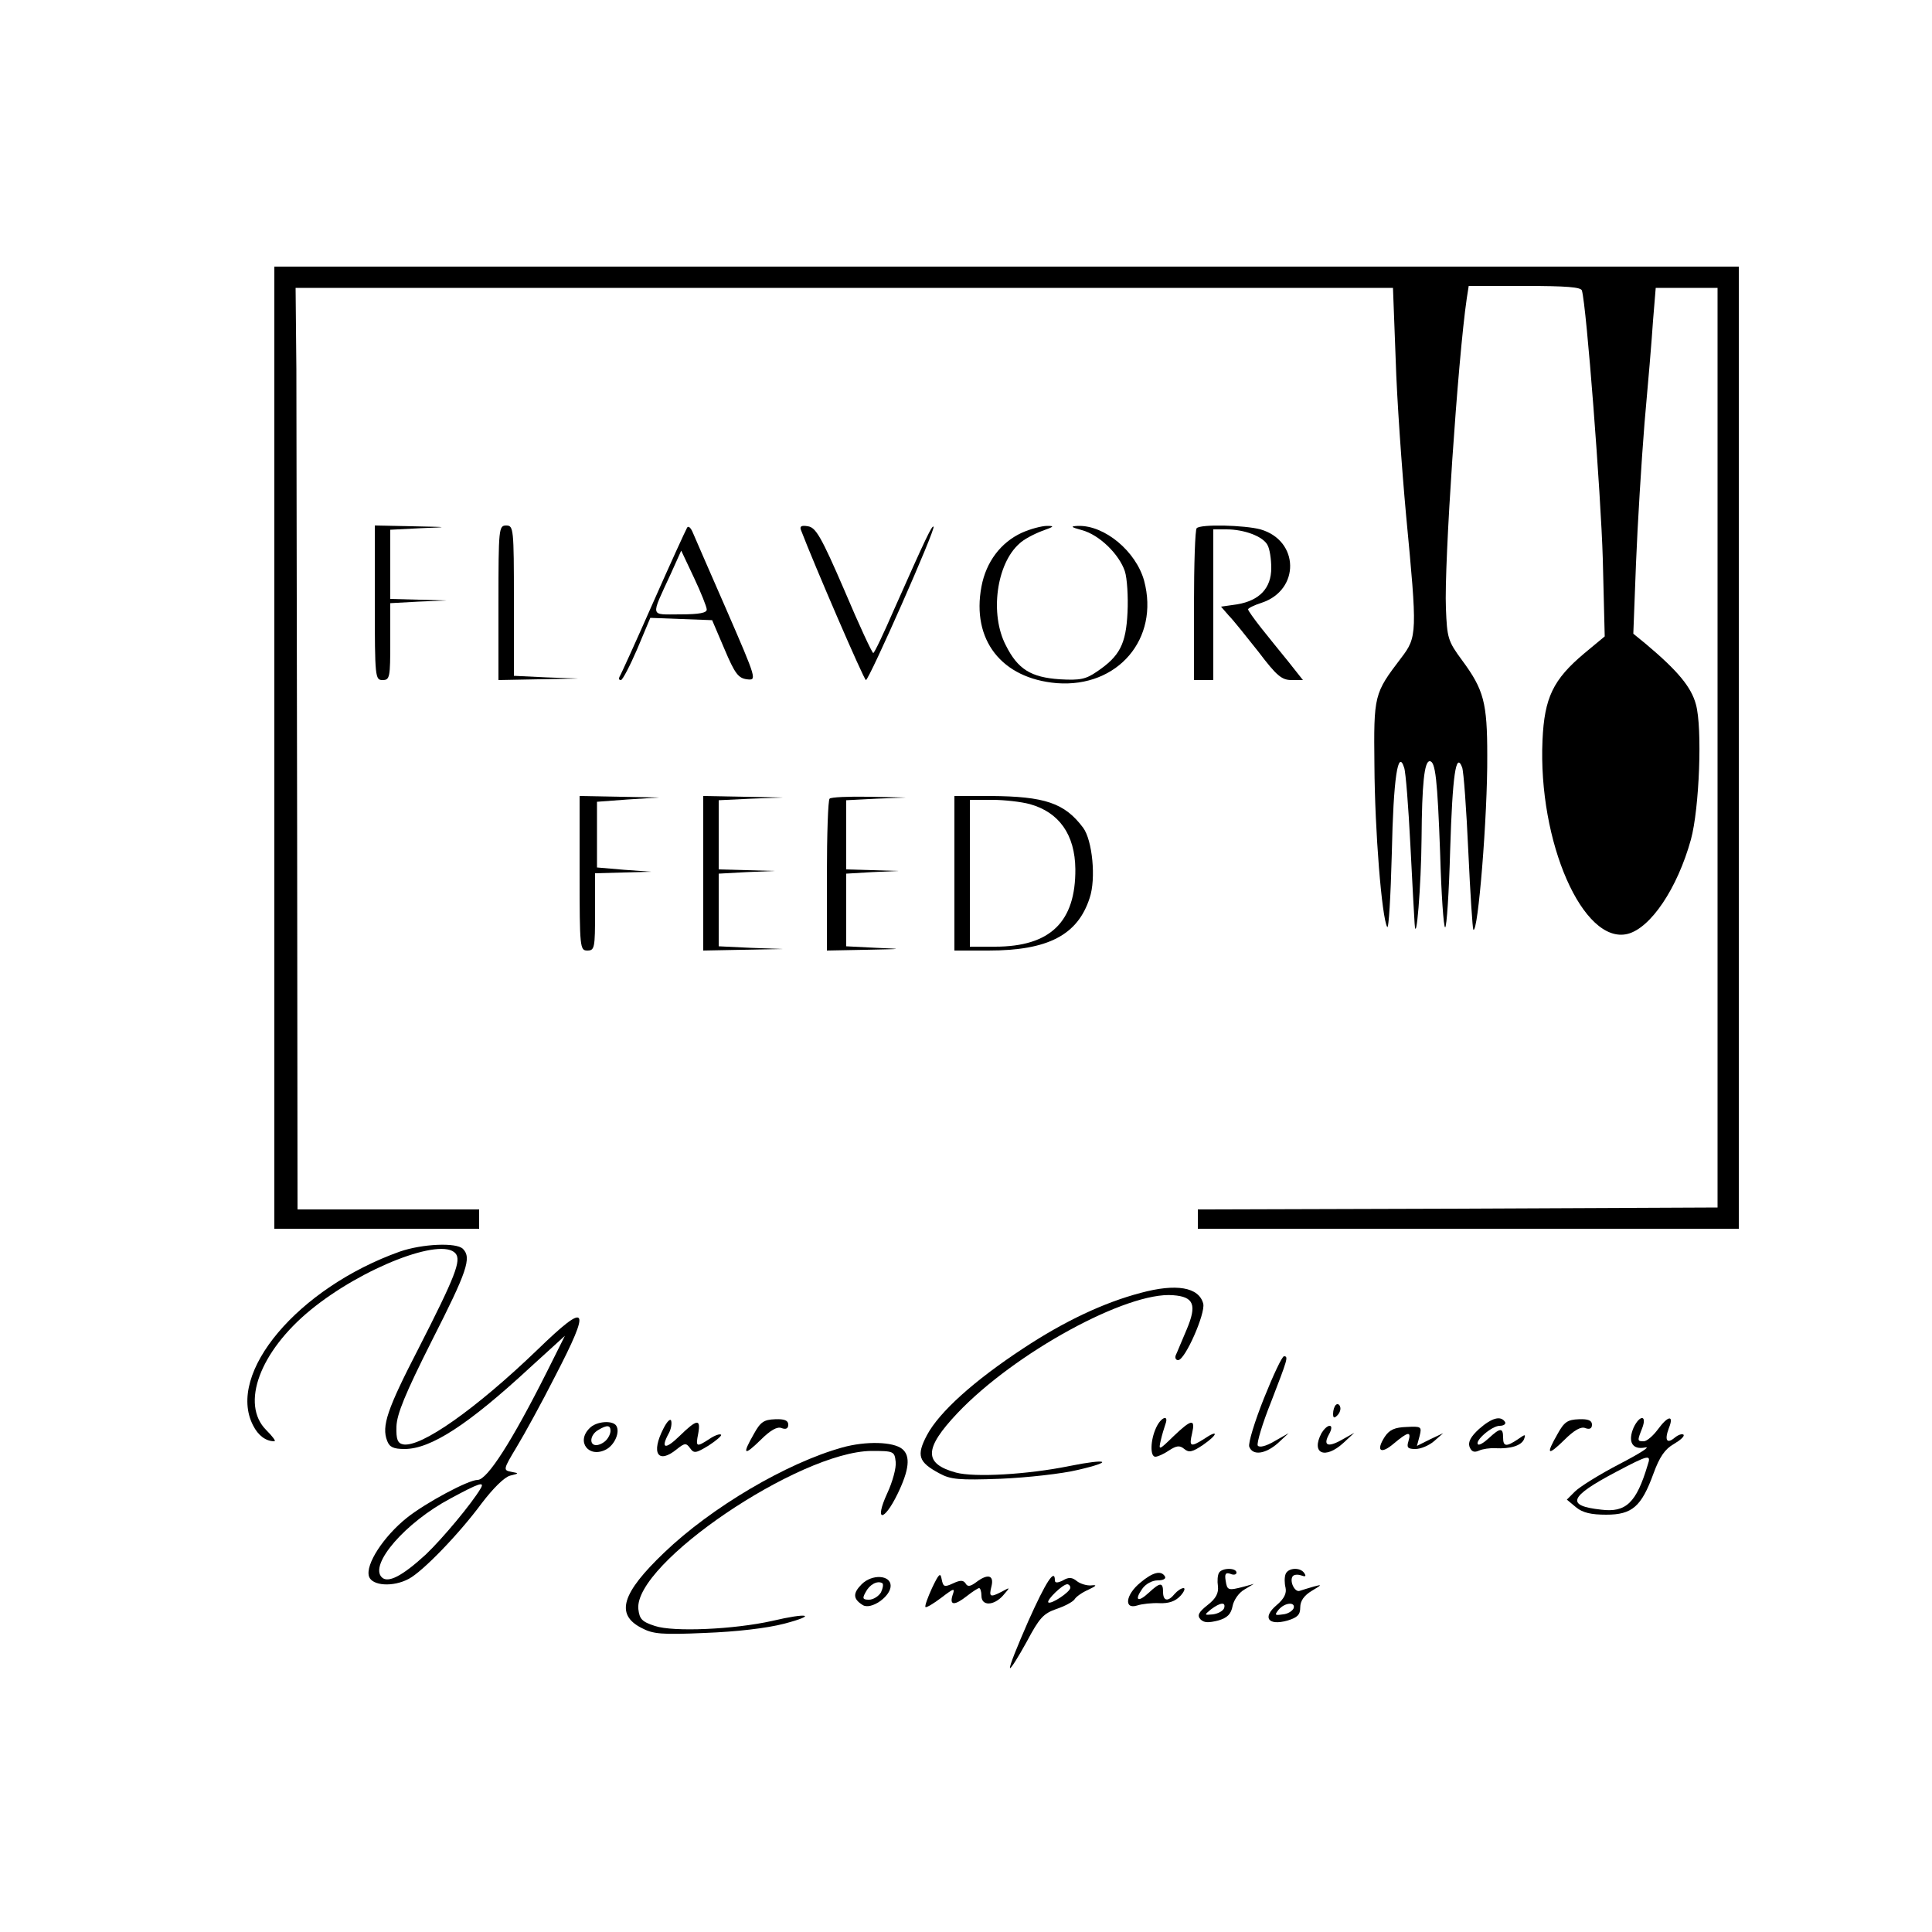 <?xml version="1.0" standalone="no"?>
<!DOCTYPE svg PUBLIC "-//W3C//DTD SVG 20010904//EN"
 "http://www.w3.org/TR/2001/REC-SVG-20010904/DTD/svg10.dtd">
<svg version="1.0" xmlns="http://www.w3.org/2000/svg"
 width="500pt" height="500pt" viewBox="0 0 500 500"
 preserveAspectRatio="xMidYMid meet">

<g transform="translate(0,500) scale(0.1,-0.1)"
fill="#000000" stroke="none">
<path d="M710 3065 l0 -1245 265 0 265 0 0 25 0 25 -235 0 -235 0 -1 983 c-1
540 -2 1077 -2 1192 l-2 210 1420 0 1420 0 7 -185 c3 -102 16 -284 27 -404 29
-305 29 -314 -13 -369 -70 -92 -71 -95 -69 -278 1 -170 19 -393 33 -418 4 -7
9 78 12 191 4 194 16 272 32 221 4 -11 11 -101 16 -199 5 -99 10 -190 11 -204
4 -62 17 98 18 221 1 139 7 199 21 199 15 0 20 -47 27 -237 3 -106 9 -193 13
-193 4 0 10 90 13 200 6 194 15 256 31 214 4 -11 11 -108 16 -218 5 -109 11
-200 13 -202 12 -12 37 295 36 451 0 137 -9 170 -65 246 -37 50 -39 58 -42
135 -5 112 31 646 54 802 l5 32 145 0 c107 0 146 -3 148 -12 12 -42 49 -525
54 -694 l5 -201 -53 -44 c-81 -68 -103 -115 -108 -224 -12 -264 105 -530 220
-502 60 15 129 118 164 244 22 80 30 290 13 350 -12 45 -47 87 -129 156 l-33
27 7 183 c4 100 14 263 22 362 9 99 19 218 22 265 l7 85 80 0 80 0 0 -1190 0
-1190 -672 -3 -673 -2 0 -25 0 -25 700 0 700 0 0 1245 0 1245 -1895 0 -1895 0
0 -1245z"/>
<path d="M970 3440 c0 -193 1 -200 20 -200 19 0 20 7 20 100 l0 99 73 4 72 3
-72 2 -73 2 0 90 0 89 78 4 c76 3 76 3 -20 5 l-98 2 0 -200z"/>
<path d="M1290 3440 l0 -200 103 2 102 2 -82 3 -83 4 0 194 c0 188 -1 195 -20
195 -19 0 -20 -7 -20 -200z"/>
<path d="M1778 3634 c-3 -5 -43 -92 -88 -194 -45 -102 -84 -188 -87 -192 -2
-5 -1 -8 4 -8 4 0 23 36 42 80 l34 81 80 -3 80 -3 32 -75 c27 -64 36 -75 58
-78 26 -3 26 -2 -53 180 -44 101 -84 192 -88 202 -5 11 -11 16 -14 10z m51
-211 c1 -9 -19 -13 -69 -13 -79 0 -77 -10 -24 105 l27 60 33 -70 c18 -38 33
-76 33 -82z"/>
<path d="M2073 3628 c34 -89 163 -388 168 -388 8 0 181 391 175 397 -4 4 -19
-27 -102 -214 -27 -62 -51 -113 -54 -113 -3 0 -37 73 -75 163 -60 139 -74 162
-94 165 -17 3 -22 0 -18 -10z"/>
<path d="M2644 3621 c-54 -25 -92 -75 -104 -139 -26 -138 52 -238 195 -250
158 -12 266 115 226 265 -21 76 -102 144 -171 142 -21 -1 -19 -3 10 -11 45
-12 96 -62 111 -106 6 -18 9 -67 7 -107 -4 -82 -20 -113 -79 -153 -29 -20 -44
-23 -96 -20 -75 5 -109 26 -140 88 -42 81 -24 211 35 263 11 11 38 25 59 33
31 11 33 13 13 13 -14 0 -44 -8 -66 -18z"/>
<path d="M3097 3633 c-4 -3 -7 -93 -7 -200 l0 -193 25 0 25 0 0 195 0 195 34
0 c46 0 94 -18 106 -40 6 -10 10 -37 10 -60 0 -52 -30 -84 -88 -94 l-42 -6 20
-23 c12 -12 46 -55 77 -94 47 -62 60 -73 86 -73 l29 0 -38 48 c-21 26 -53 65
-71 88 -18 23 -33 44 -33 47 0 3 16 11 35 17 100 33 98 161 -3 190 -41 11
-155 14 -165 3z"/>
<path d="M1500 2740 c0 -193 1 -200 20 -200 19 0 20 7 20 100 l0 100 73 2 72
2 -70 5 -70 6 0 85 0 85 80 6 80 5 -102 2 -103 2 0 -200z"/>
<path d="M1820 2740 l0 -200 103 2 102 2 -82 3 -83 4 0 94 0 94 73 4 72 3 -72
2 -73 2 0 90 0 89 83 4 82 3 -102 2 -103 2 0 -200z"/>
<path d="M2147 2933 c-4 -3 -7 -93 -7 -200 l0 -193 103 2 c95 2 97 2 25 5
l-78 4 0 94 0 94 68 4 67 3 -67 2 -68 2 0 90 0 89 78 4 77 3 -96 2 c-53 1 -99
-1 -102 -5z"/>
<path d="M2470 2740 l0 -200 88 0 c154 0 231 40 262 136 17 50 7 150 -17 182
-48 64 -99 81 -240 82 l-93 0 0 -200z m195 179 c76 -21 117 -79 118 -168 1
-137 -65 -201 -208 -201 l-65 0 0 190 0 190 58 0 c31 0 75 -5 97 -11z"/>
<path d="M1035 1761 c-264 -94 -450 -315 -380 -450 13 -26 33 -41 55 -41 5 0
-5 13 -21 29 -67 67 -17 203 115 311 133 109 339 189 375 146 15 -18 0 -58
-96 -246 -81 -157 -96 -201 -81 -239 6 -16 16 -21 45 -21 68 0 165 63 326 212
l89 81 -47 -94 c-90 -179 -154 -279 -179 -279 -24 0 -134 -59 -183 -98 -60
-48 -108 -121 -98 -152 8 -24 62 -28 103 -6 36 19 130 116 189 196 29 38 58
67 73 71 24 6 24 6 3 10 -21 4 -21 6 14 64 20 33 65 115 99 182 95 183 86 197
-45 70 -159 -153 -302 -254 -348 -245 -14 3 -18 13 -17 46 1 32 22 84 92 223
91 179 103 214 80 237 -17 17 -105 13 -163 -7z m209 -613 c-23 -39 -98 -129
-142 -171 -61 -56 -98 -75 -114 -59 -33 33 61 142 178 204 74 40 89 45 78 26z"/>
<path d="M2952 1654 c-95 -25 -197 -73 -303 -143 -128 -84 -218 -165 -250
-225 -28 -53 -22 -70 32 -99 29 -16 51 -18 159 -14 69 3 159 13 200 23 95 22
77 30 -22 10 -108 -22 -246 -30 -294 -17 -84 23 -83 62 4 154 148 156 439 315
558 305 54 -4 62 -25 35 -89 -13 -30 -25 -60 -28 -66 -3 -7 0 -13 6 -13 18 0
71 121 65 146 -11 43 -70 53 -162 28z"/>
<path d="M3271 1381 c-24 -60 -41 -116 -38 -125 9 -24 42 -19 74 9 l28 26 -37
-21 c-22 -13 -39 -17 -43 -11 -3 6 12 57 35 114 42 109 45 117 33 117 -5 0
-28 -49 -52 -109z"/>
<path d="M3457 1364 c-4 -4 -7 -14 -7 -23 0 -11 3 -12 11 -4 6 6 10 16 7 23
-2 6 -7 8 -11 4z"/>
<path d="M1717 1303 c-33 -64 -14 -93 34 -54 21 17 25 17 35 3 10 -14 15 -13
48 7 20 13 35 26 32 28 -3 3 -17 -2 -30 -11 -34 -22 -36 -21 -29 14 7 39 -3
38 -49 -7 -37 -36 -49 -32 -27 8 6 11 8 25 6 32 -2 7 -11 -2 -20 -20z"/>
<path d="M1951 1289 c-31 -54 -26 -58 17 -16 26 26 44 36 55 31 11 -4 17 -1
17 9 0 11 -10 15 -34 14 -29 -1 -38 -7 -55 -38z"/>
<path d="M2992 1305 c-15 -32 -16 -75 -2 -75 6 0 22 7 35 16 20 13 28 14 40 4
12 -10 21 -8 49 11 39 27 40 41 2 15 -35 -22 -39 -20 -31 14 9 39 -1 38 -48
-7 -38 -37 -39 -37 -33 -11 3 14 9 33 12 42 10 27 -12 18 -24 -9z"/>
<path d="M3828 1302 c-22 -20 -29 -34 -25 -46 5 -13 12 -16 25 -10 9 4 28 7
42 6 40 -2 67 7 74 23 5 14 4 14 -16 0 -30 -20 -38 -19 -38 5 0 26 -8 25 -37
-2 -13 -12 -25 -19 -28 -16 -9 9 36 48 56 48 11 0 17 5 14 10 -11 17 -34 11
-67 -18z"/>
<path d="M4031 1289 c-31 -54 -26 -58 17 -16 26 26 44 36 55 31 11 -4 17 -1
17 9 0 11 -10 15 -34 14 -29 -1 -38 -7 -55 -38z"/>
<path d="M4228 1306 c-16 -37 -4 -59 30 -52 15 3 -15 -16 -67 -43 -52 -27
-103 -59 -115 -71 l-21 -21 24 -20 c17 -14 39 -19 78 -19 67 0 91 21 122 106
16 44 30 64 53 77 17 10 28 20 25 24 -4 3 -13 0 -22 -7 -21 -18 -28 -8 -16 24
14 35 -2 33 -29 -4 -12 -16 -28 -30 -36 -30 -17 0 -17 1 -4 34 13 34 -6 35
-22 2z m36 -98 c-29 -97 -56 -123 -120 -115 -92 10 -84 33 37 97 87 46 93 47
83 18z"/>
<path d="M1526 1304 c-36 -35 -2 -79 43 -55 22 12 36 45 26 61 -9 15 -52 12
-69 -6z m54 -7 c0 -7 -5 -18 -12 -25 -7 -7 -18 -12 -25 -12 -19 0 -16 27 5 39
23 14 32 13 32 -2z"/>
<path d="M3420 1291 c-28 -53 9 -69 57 -25 l28 26 -32 -18 c-37 -21 -50 -15
-33 15 7 13 7 21 1 21 -6 0 -15 -9 -21 -19z"/>
<path d="M3584 1282 c-24 -37 -11 -47 23 -18 37 31 46 33 38 6 -5 -16 -2 -20
18 -20 14 0 35 9 48 20 l24 21 -34 -16 -34 -17 7 26 c6 24 4 25 -34 23 -30 -1
-44 -7 -56 -25z"/>
<path d="M2180 1254 c-144 -40 -339 -155 -461 -272 -110 -105 -127 -160 -59
-195 30 -16 52 -18 165 -13 80 3 159 12 205 24 87 23 61 29 -32 7 -99 -22
-255 -29 -303 -13 -34 11 -40 18 -43 44 -11 118 416 407 603 409 58 0 60 -1
63 -28 2 -15 -8 -52 -22 -82 -34 -74 -9 -75 27 -1 30 62 34 98 12 116 -23 19
-94 21 -155 4z"/>
<path d="M3155 930 c-4 -6 -5 -22 -3 -35 2 -18 -5 -32 -27 -49 -24 -19 -27
-27 -18 -37 9 -9 21 -9 45 -3 25 7 34 17 38 38 3 15 16 34 30 42 l25 15 -25
-7 c-42 -11 -44 -10 -48 15 -3 18 0 22 12 18 9 -4 16 -2 16 3 0 13 -37 13 -45
0z m13 -92 c-3 -7 -15 -14 -29 -16 -23 -2 -23 -2 -5 13 24 18 39 20 34 3z"/>
<path d="M3327 926 c-3 -8 -3 -23 0 -35 3 -14 -3 -28 -23 -45 -38 -32 -22 -54
28 -40 26 8 33 15 33 34 0 17 10 31 30 43 27 16 27 17 5 11 -14 -4 -30 -9 -36
-11 -13 -5 -27 24 -19 37 3 5 13 6 22 3 11 -4 14 -3 9 5 -10 17 -43 15 -49 -2z
m21 -88 c-3 -7 -15 -15 -28 -16 -21 -3 -22 -2 -11 12 16 19 44 21 39 4z"/>
<path d="M2412 890 c-11 -24 -19 -46 -17 -49 3 -2 21 9 41 24 34 26 36 26 29
6 -8 -26 5 -27 38 -1 14 11 28 20 31 20 3 0 6 -9 6 -20 0 -27 32 -26 56 1 19
22 19 22 -3 10 -31 -16 -34 -14 -27 14 7 29 -10 33 -40 10 -15 -11 -22 -12
-27 -3 -6 9 -14 9 -33 0 -22 -10 -25 -9 -29 11 -3 18 -7 15 -25 -23z"/>
<path d="M2951 904 c-38 -31 -43 -70 -8 -59 12 4 38 7 58 6 24 -1 41 5 54 19
10 11 13 20 8 20 -6 0 -16 -7 -23 -15 -17 -21 -30 -19 -30 5 0 26 -8 25 -37
-2 -28 -26 -38 -20 -17 10 9 13 26 22 40 22 14 0 22 4 19 10 -10 17 -32 11
-64 -16z"/>
<path d="M2230 900 c-23 -23 -23 -38 3 -54 21 -13 72 22 72 50 0 28 -48 31
-75 4z m50 -21 c-6 -10 -20 -19 -31 -19 -16 0 -18 3 -9 19 10 20 30 31 43 24
4 -2 2 -13 -3 -24z"/>
<path d="M2661 804 c-28 -64 -50 -118 -47 -121 2 -2 21 28 43 68 33 62 43 73
77 85 21 7 42 18 47 25 4 7 20 18 36 25 21 10 23 13 7 11 -11 -1 -28 4 -37 11
-12 10 -21 11 -36 2 -14 -7 -21 -7 -21 0 0 32 -23 -3 -69 -106z m109 87 c0
-11 -50 -44 -57 -38 -5 6 37 47 49 47 4 0 8 -4 8 -9z"/>
</g>
</svg>
